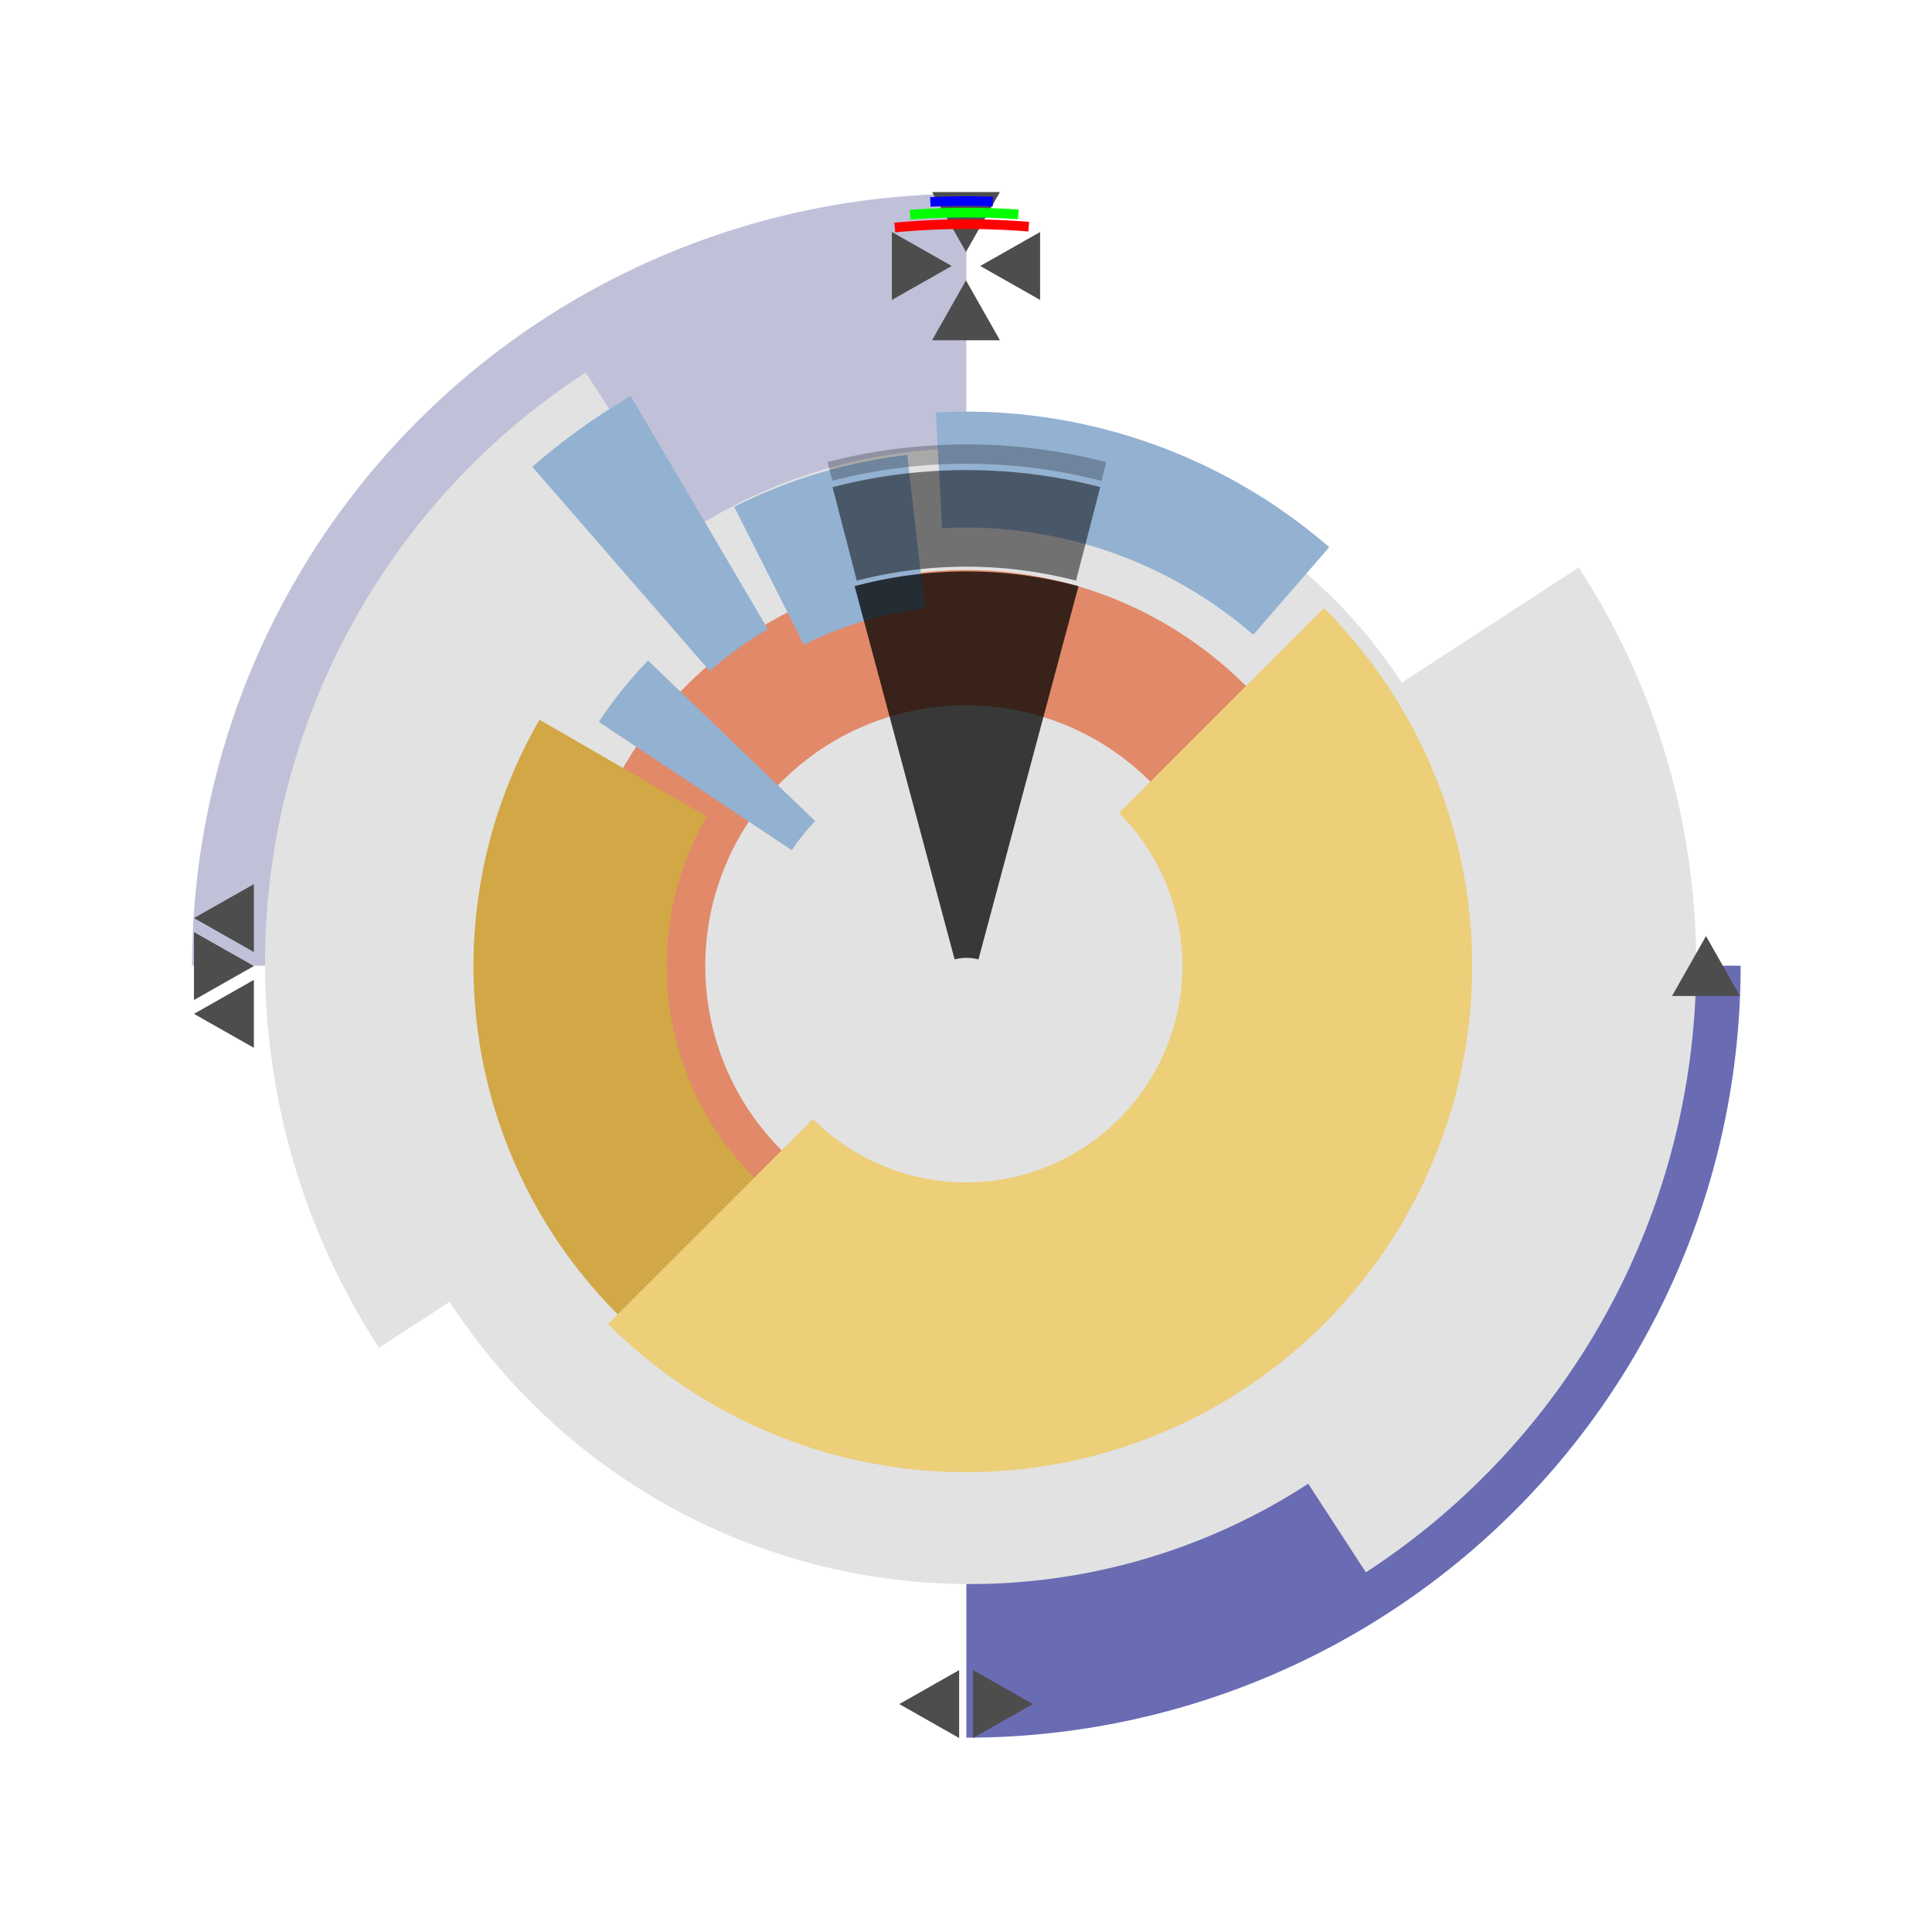 <?xml version="1.0" encoding="UTF-8" standalone="no"?>
<!-- Created with Inkscape (http://www.inkscape.org/) -->
<svg
   xmlns:dc="http://purl.org/dc/elements/1.1/"
   xmlns:cc="http://web.resource.org/cc/"
   xmlns:rdf="http://www.w3.org/1999/02/22-rdf-syntax-ns#"
   xmlns:svg="http://www.w3.org/2000/svg"
   xmlns="http://www.w3.org/2000/svg"
   xmlns:xlink="http://www.w3.org/1999/xlink"
   xmlns:sodipodi="http://sodipodi.sourceforge.net/DTD/sodipodi-0.dtd"
   xmlns:inkscape="http://www.inkscape.org/namespaces/inkscape"
   width="100"
   height="100"
   id="svg-main"
   sodipodi:version="0.32"
   inkscape:version="0.45.1"
   version="1.0"
   sodipodi:docbase="/home/bitlooter/Documents/No more IE hacks/svg/themes/webport"
   sodipodi:docname="mainX4.svg"
   inkscape:output_extension="org.inkscape.output.svg.inkscape"
   onload="startClock()">
  <script
     type="text/ecmascript"
     id="script3">
	
	function gup( name )
	{
	  name = name.replace(/[\[]/,&quot;\\\[&quot;).replace(/[\]]/,&quot;\\\]&quot;);
	  var regexS = &quot;[\\?&amp;]&quot;+name+&quot;=([^&amp;#]*)&quot;;
	  var regex = new RegExp( regexS );
	  var results = regex.exec( window.location.href );
	  if( results == null )
	    return &quot;&quot;;
	  else
	    return results[1];
	}

	  var second_hand;
	  var minute_hand;
	  var hour_hand;
	  
	  var second_hand_shadow;
	  var minute_hand_shadow;
	  var hour_hand_shadow;
          var clockID = 0;
	  
		// please keep these lines on when you copy the source
		// made by: Nicolas - http://www.javascript-page.com

		

		function updateClock() {		

			var tDate = new Date();
			
			//move 6 degrees every second
			second_hand.setAttribute(&quot;transform&quot;, &quot;rotate(&quot;+((6*tDate.getSeconds())-90)+&quot;,50,50)&quot;);
			second_hand_shadow.setAttribute(&quot;transform&quot;, &quot;rotate(&quot;+((6*tDate.getSeconds())-90)+&quot;,50,50)&quot;);
			
			//smooth-out the rotation of the minute hand: rotate .1 of a degree every second
			minute_rotate_angle = ((6*tDate.getMinutes())-90)+(.1*tDate.getSeconds());
			minute_hand.setAttribute(&quot;transform&quot;, &quot;rotate(&quot;+minute_rotate_angle+&quot;,50,50)&quot;);
			minute_hand_shadow.setAttribute(&quot;transform&quot;, &quot;rotate(&quot;+minute_rotate_angle+&quot;,50,50)&quot;);

			//smooth-out the rotation of the hour hand: rotate 0.008333333 of a degree every second
			hour_rotate_angle = ((30*tDate.getHours())-90)+(0.008333333*((tDate.getMinutes()*60)+tDate.getSeconds()));
			hour_hand.setAttribute(&quot;transform&quot;, &quot;rotate(&quot;+hour_rotate_angle+&quot;,50,50)&quot;);
			hour_hand_shadow.setAttribute(&quot;transform&quot;, &quot;rotate(&quot;+hour_rotate_angle+&quot;,50,50)&quot;);
		}

		function setSize(){
		   w = gup('w');
		   h = gup('h');
		   svgNode = document.getElementById('svg-main');
		   width   = Math.round(parseFloat(w)*parseFloat(svgNode.getAttribute('width')));
		   height  = Math.round(parseFloat(h)*parseFloat(svgNode.getAttribute('height')));

		   svgNode.setAttribute('width',width);
		   svgNode.setAttribute('height',height);

		   clock = document.getElementById('clock');
		   clock.setAttribute('transform','scale('+w+','+h+')');
		   //window.alert('width='+width);
		}
		function startClock() {
			setSize();
			var tDate = new Date();
		
			second_hand 	   = document.getElementById('layer-clock-second-hand');
			second_hand_shadow = document.getElementById('layer-clock-second-hand-shadow');

			minute_hand 	   = document.getElementById('layer-clock-minute-hand');
			minute_hand_shadow = document.getElementById('layer-clock-minute-hand-shadow');

			hour_hand 	   = document.getElementById('layer-clock-hour-hand');
			hour_hand_shadow   = document.getElementById('layer-clock-hour-hand-shadow');
			
			//initialize the clock
			second_hand.setAttribute(&quot;transform&quot;, &quot;rotate(&quot;+((6*tDate.getSeconds())-90)+&quot;,50,50)&quot;);
			second_hand_shadow.setAttribute(&quot;transform&quot;, &quot;rotate(&quot;+((6*tDate.getSeconds())-90)+&quot;,50,50)&quot;);
			
			//smooth-out the rotation of the minute hand: rotate .1 of a degree every second
			minute_rotate_angle = ((6*tDate.getMinutes())-90)+(.1*tDate.getSeconds());
			minute_hand.setAttribute(&quot;transform&quot;, &quot;rotate(&quot;+minute_rotate_angle+&quot;,50,50)&quot;);
			minute_hand_shadow.setAttribute(&quot;transform&quot;, &quot;rotate(&quot;+minute_rotate_angle+&quot;,50,50)&quot;);

			//smooth-out the rotation of the hour hand: rotate 0.008333333 of a degree every second
			hour_rotate_angle = ((30*tDate.getHours())-90)+(0.008333333*((tDate.getMinutes()*60)+tDate.getSeconds()));
			hour_hand.setAttribute(&quot;transform&quot;, &quot;rotate(&quot;+hour_rotate_angle+&quot;,50,50)&quot;);
			hour_hand_shadow.setAttribute(&quot;transform&quot;, &quot;rotate(&quot;+hour_rotate_angle+&quot;,50,50)&quot;);

			clockID = window.setInterval(&quot;updateClock()&quot;, 1000);
			
			//make frame dragable
		        //addHandle(document.getElementsByTagName('body').item(0), window);
		}

		function killClock() {
			if(clockID) {
				clearInterval(clockID);
				clockID  = 0;
			}
	   }
	  </script>
<!-- clock-drop-shadow
  <defs
     id="defs-clock-drop-shadow">
    <linearGradient
       id="linearGradient2202">
      <stop
         style="stop-color:#000000;stop-opacity:1;"
         offset="0"
         id="stop2204" />
      <stop
         id="stop2200"
         offset="0.86259544"
         style="stop-color:#000000;stop-opacity:0.49803922;" />
      <stop
         style="stop-color:#000000;stop-opacity:0;"
         offset="1"
         id="stop2206" />
    </linearGradient>
    <radialGradient
       inkscape:collect="always"
       xlink:href="#linearGradient2202"
       id="radialGradient2208"
       cx="29.116467"
       cy="22.941767"
       fx="29.116467"
       fy="22.941767"
       r="19.174698"
       gradientTransform="matrix(0.944994,3.007559e-16,-4.476419e-16,0.65058,1.601592,8.016313)"
       gradientUnits="userSpaceOnUse" />
  </defs>--><!-- clock-face-->  <defs
     id="defs-clock-face">
    <linearGradient
       id="linearGradient2202">
      <stop
         style="stop-color:#cfd3d3;stop-opacity:1;"
         offset="0"
         id="stop2204" />
      <stop
         style="stop-color:#f7fcf9;stop-opacity:1;"
         offset="1"
         id="stop2206" />
    </linearGradient>
    <linearGradient
       inkscape:collect="always"
       xlink:href="#linearGradient2202"
       id="linearGradient3101"
       x1="10.442"
       y1="22.942"
       x2="47.791"
       y2="22.942"
       gradientUnits="userSpaceOnUse" />
  </defs>
<!-- clock-marks-->  <defs
     id="defs-clock-marks">
    <linearGradient
       id="linearGradient5989">
      <stop
         style="stop-color:#ffffff;stop-opacity:1;"
         offset="0"
         id="stop5991" />
      <stop
         id="stop2316"
         offset="0.565"
         style="stop-color:#bcbcbc;stop-opacity:1;" />
      <stop
         style="stop-color:#838383;stop-opacity:1;"
         offset="0.837"
         id="stop2318" />
      <stop
         style="stop-color:#3a3a3a;stop-opacity:1;"
         offset="1"
         id="stop5993" />
    </linearGradient>
    <linearGradient
       id="linearGradient3287">
      <stop
         style="stop-color:#ffffff;stop-opacity:1;"
         offset="0"
         id="stop3289" />
      <stop
         style="stop-color:#7f7f7f;stop-opacity:1;"
         offset="1"
         id="stop3291" />
    </linearGradient>
    <linearGradient
       id="linearGradient18">
      <stop
         style="stop-color:#a5adad;stop-opacity:1;"
         offset="0"
         id="stop20" />
      <stop
         style="stop-color:#e8f4ed;stop-opacity:1;"
         offset="1"
         id="stop22" />
    </linearGradient>
    <linearGradient
       id="linearGradient1529">
      <stop
         id="stop1531"
         offset="0"
         style="stop-color:#a5adad;stop-opacity:1;" />
      <stop
         id="stop1533"
         offset="1"
         style="stop-color:#e8f4ed;stop-opacity:1;" />
    </linearGradient>
  </defs>
<!-- clock-face-shadow-->  <defs
     id="defs-clock-face-shadow">
    <linearGradient
       id="linearGradient28">
      <stop
         style="stop-color:#ffffff;stop-opacity:0;"
         offset="0"
         id="stop30" />
      <stop
         id="stop2202"
         offset="0.788"
         style="stop-color:#7f7f7f;stop-opacity:0.498;" />
      <stop
         style="stop-color:#3f3f3f;stop-opacity:0.749;"
         offset="0.938"
         id="stop2205" />
      <stop
         style="stop-color:#000000;stop-opacity:1;"
         offset="1"
         id="stop34" />
    </linearGradient>
    <radialGradient
       inkscape:collect="always"
       xlink:href="#linearGradient2202"
       id="radialGradient2200"
       cx="28.226"
       cy="23.645"
       fx="28.226"
       fy="23.645"
       r="18.675"
       gradientTransform="matrix(1.068,2.242373e-32,7.881997e-33,0.726,-1.918,6.246)"
       gradientUnits="userSpaceOnUse" />
  </defs>
<!-- clock-glass-->  <defs
     id="defs-clock-glass">
    <linearGradient
       id="linearGradient38">
      <stop
         style="stop-color:#a5adad;stop-opacity:1;"
         offset="0"
         id="stop40" />
      <stop
         style="stop-color:#e8f4ed;stop-opacity:1;"
         offset="1"
         id="stop42" />
    </linearGradient>
  </defs>
<!-- clock-frame-->  <defs
     id="defs-clock-frame">
    <linearGradient
       id="linearGradient5754">
      <stop
         style="stop-color:#858585;stop-opacity:1;"
         offset="0"
         id="stop5756" />
      <stop
         id="stop5762"
         offset="0.718"
         style="stop-color:#979797;stop-opacity:1;" />
      <stop
         style="stop-color:#b3b3b3;stop-opacity:1;"
         offset="0.948"
         id="stop5764" />
      <stop
         style="stop-color:#f3f3f3;stop-opacity:1;"
         offset="1"
         id="stop5758" />
    </linearGradient>
    <linearGradient
       id="linearGradient3996">
      <stop
         style="stop-color:#666666;stop-opacity:1;"
         offset="0"
         id="stop3998" />
      <stop
         id="stop4877"
         offset="0.956"
         style="stop-color:#acacac;stop-opacity:1;" />
      <stop
         style="stop-color:#cfcfcf;stop-opacity:1;"
         offset="0.978"
         id="stop4879" />
      <stop
         style="stop-color:#f2f2f2;stop-opacity:1;"
         offset="1"
         id="stop4000" />
    </linearGradient>
    <linearGradient
       id="linearGradient55">
      <stop
         style="stop-color:#a5adad;stop-opacity:1;"
         offset="0"
         id="stop57" />
      <stop
         style="stop-color:#e8f4ed;stop-opacity:1;"
         offset="1"
         id="stop59" />
    </linearGradient>
    <radialGradient
       inkscape:collect="always"
       xlink:href="#linearGradient3996"
       id="radialGradient4002"
       cx="28.47"
       cy="23.587"
       fx="28.47"
       fy="23.587"
       r="19.189"
       gradientTransform="matrix(1,1.016444e-16,-8.254542e-17,0.681,-6.306154e-15,7.315)"
       gradientUnits="userSpaceOnUse" />
    <radialGradient
       inkscape:collect="always"
       xlink:href="#linearGradient5754"
       id="radialGradient5760"
       cx="29.983"
       cy="22.083"
       fx="29.983"
       fy="22.083"
       r="19.042"
       gradientTransform="matrix(1,0,0,0.686,0,7.197)"
       gradientUnits="userSpaceOnUse" />
  </defs>
<!-- clock-hour-hand-shadow-->  <defs
     id="defs-clock-hour-hand-shadow">
    <linearGradient
       id="linearGradient64">
      <stop
         style="stop-color:#a5adad;stop-opacity:1;"
         offset="0"
         id="stop66" />
      <stop
         style="stop-color:#e8f4ed;stop-opacity:1;"
         offset="1"
         id="stop68" />
    </linearGradient>
  </defs>
<!-- clock-hour-hand-->  <defs
     id="defs-clock-hour-hand">
    <linearGradient
       id="linearGradient71">
      <stop
         style="stop-color:#a5adad;stop-opacity:1;"
         offset="0"
         id="stop73" />
      <stop
         style="stop-color:#e8f4ed;stop-opacity:1;"
         offset="1"
         id="stop75" />
    </linearGradient>
    <linearGradient
       id="linearGradient77">
      <stop
         style="stop-color:#a5adad;stop-opacity:1;"
         offset="0"
         id="stop79" />
      <stop
         style="stop-color:#e8f4ed;stop-opacity:1;"
         offset="1"
         id="stop81" />
    </linearGradient>
    <linearGradient
       id="linearGradient1805">
      <stop
         id="stop1807"
         offset="0"
         style="stop-color:#a5adad;stop-opacity:1;" />
      <stop
         id="stop1809"
         offset="1"
         style="stop-color:#e8f4ed;stop-opacity:1;" />
    </linearGradient>
    <linearGradient
       id="linearGradient86">
      <stop
         id="stop88"
         offset="0"
         style="stop-color:#ffffff;stop-opacity:1;" />
      <stop
         id="stop90"
         offset="1"
         style="stop-color:#7f7f7f;stop-opacity:1;" />
    </linearGradient>
    <linearGradient
       id="linearGradient92">
      <stop
         id="stop94"
         offset="0"
         style="stop-color:#ffffff;stop-opacity:1;" />
      <stop
         style="stop-color:#bcbcbc;stop-opacity:1;"
         offset="0.565"
         id="stop96" />
      <stop
         id="stop98"
         offset="0.837"
         style="stop-color:#838383;stop-opacity:1;" />
      <stop
         id="stop100"
         offset="1"
         style="stop-color:#3a3a3a;stop-opacity:1;" />
    </linearGradient>
    <linearGradient
       gradientUnits="userSpaceOnUse"
       y2="22.942"
       x2="47.791"
       y1="22.942"
       x1="10.442"
       id="linearGradient102"
       xlink:href="#linearGradient2202"
       inkscape:collect="always" />
    <linearGradient
       id="linearGradient2065">
      <stop
         id="stop2067"
         offset="0"
         style="stop-color:#cfd3d3;stop-opacity:1;" />
      <stop
         id="stop2069"
         offset="1"
         style="stop-color:#f7fcf9;stop-opacity:1;" />
    </linearGradient>
  </defs>
<!-- clock-minute-hand-shadow-->  <defs
     id="defs-clock-minute-hand-shadow">
    <linearGradient
       id="linearGradient108">
      <stop
         style="stop-color:#a5adad;stop-opacity:1;"
         offset="0"
         id="stop110" />
      <stop
         style="stop-color:#e8f4ed;stop-opacity:1;"
         offset="1"
         id="stop112" />
    </linearGradient>
  </defs>
<!-- clock-minute-hand-->  <defs
     id="defs-clock-minute-hand">
    <linearGradient
       id="linearGradient115">
      <stop
         style="stop-color:#a5adad;stop-opacity:1;"
         offset="0"
         id="stop117" />
      <stop
         style="stop-color:#e8f4ed;stop-opacity:1;"
         offset="1"
         id="stop119" />
    </linearGradient>
    <linearGradient
       id="linearGradient121">
      <stop
         style="stop-color:#a5adad;stop-opacity:1;"
         offset="0"
         id="stop123" />
      <stop
         style="stop-color:#e8f4ed;stop-opacity:1;"
         offset="1"
         id="stop125" />
    </linearGradient>
    <linearGradient
       id="linearGradient127">
      <stop
         id="stop129"
         offset="0"
         style="stop-color:#a5adad;stop-opacity:1;" />
      <stop
         id="stop131"
         offset="1"
         style="stop-color:#e8f4ed;stop-opacity:1;" />
    </linearGradient>
    <linearGradient
       id="linearGradient133">
      <stop
         id="stop135"
         offset="0"
         style="stop-color:#ffffff;stop-opacity:1;" />
      <stop
         id="stop137"
         offset="1"
         style="stop-color:#7f7f7f;stop-opacity:1;" />
    </linearGradient>
    <linearGradient
       id="linearGradient139">
      <stop
         id="stop141"
         offset="0"
         style="stop-color:#ffffff;stop-opacity:1;" />
      <stop
         style="stop-color:#bcbcbc;stop-opacity:1;"
         offset="0.565"
         id="stop143" />
      <stop
         id="stop145"
         offset="0.837"
         style="stop-color:#838383;stop-opacity:1;" />
      <stop
         id="stop147"
         offset="1"
         style="stop-color:#3a3a3a;stop-opacity:1;" />
    </linearGradient>
    <linearGradient
       gradientUnits="userSpaceOnUse"
       y2="22.942"
       x2="47.791"
       y1="22.942"
       x1="10.442"
       id="linearGradient149"
       xlink:href="#linearGradient2202"
       inkscape:collect="always" />
    <linearGradient
       id="linearGradient151">
      <stop
         id="stop153"
         offset="0"
         style="stop-color:#cfd3d3;stop-opacity:1;" />
      <stop
         id="stop155"
         offset="1"
         style="stop-color:#f7fcf9;stop-opacity:1;" />
    </linearGradient>
  </defs>
<!-- clock-second-hand-shadow-->  <defs
     id="defs-clock-second-hand-shadow">
    <linearGradient
       id="linearGradient158">
      <stop
         style="stop-color:#a5adad;stop-opacity:1;"
         offset="0"
         id="stop160" />
      <stop
         style="stop-color:#e8f4ed;stop-opacity:1;"
         offset="1"
         id="stop162" />
    </linearGradient>
  </defs>
<!-- clock-second-hand-->  <defs
     id="defs-clock-second-hand">
    <linearGradient
       id="linearGradient165">
      <stop
         style="stop-color:#a5adad;stop-opacity:1;"
         offset="0"
         id="stop167" />
      <stop
         style="stop-color:#e8f4ed;stop-opacity:1;"
         offset="1"
         id="stop169" />
    </linearGradient>
    <linearGradient
       id="linearGradient171">
      <stop
         style="stop-color:#a5adad;stop-opacity:1;"
         offset="0"
         id="stop173" />
      <stop
         style="stop-color:#e8f4ed;stop-opacity:1;"
         offset="1"
         id="stop175" />
    </linearGradient>
    <linearGradient
       id="linearGradient177">
      <stop
         id="stop179"
         offset="0"
         style="stop-color:#a5adad;stop-opacity:1;" />
      <stop
         id="stop181"
         offset="1"
         style="stop-color:#e8f4ed;stop-opacity:1;" />
    </linearGradient>
    <linearGradient
       id="linearGradient183">
      <stop
         id="stop185"
         offset="0"
         style="stop-color:#ffffff;stop-opacity:1;" />
      <stop
         id="stop187"
         offset="1"
         style="stop-color:#7f7f7f;stop-opacity:1;" />
    </linearGradient>
    <linearGradient
       id="linearGradient189">
      <stop
         id="stop191"
         offset="0"
         style="stop-color:#ffffff;stop-opacity:1;" />
      <stop
         style="stop-color:#bcbcbc;stop-opacity:1;"
         offset="0.565"
         id="stop193" />
      <stop
         id="stop195"
         offset="0.837"
         style="stop-color:#838383;stop-opacity:1;" />
      <stop
         id="stop197"
         offset="1"
         style="stop-color:#3a3a3a;stop-opacity:1;" />
    </linearGradient>
    <linearGradient
       gradientUnits="userSpaceOnUse"
       y2="22.942"
       x2="47.791"
       y1="22.942"
       x1="10.442"
       id="linearGradient199"
       xlink:href="#linearGradient2202"
       inkscape:collect="always" />
    <linearGradient
       id="linearGradient201">
      <stop
         id="stop203"
         offset="0"
         style="stop-color:#cfd3d3;stop-opacity:1;" />
      <stop
         id="stop205"
         offset="1"
         style="stop-color:#f7fcf9;stop-opacity:1;" />
    </linearGradient>
  </defs>
<!--END -->  <sodipodi:namedview
     id="base"
     pagecolor="#ffffff"
     bordercolor="#666666"
     borderopacity="1.0"
     inkscape:pageopacity="0.0"
     inkscape:pageshadow="2"
     inkscape:zoom="4.98"
     inkscape:cx="54.790264"
     inkscape:cy="47.016161"
     inkscape:document-units="px"
     inkscape:current-layer="layer-clock-hour-hand"
     showguides="true"
     inkscape:guide-bbox="true"
     inkscape:window-width="1280"
     inkscape:window-height="725"
     inkscape:window-x="0"
     inkscape:window-y="25">
    <sodipodi:guide
       orientation="horizontal"
       position="50"
       id="guide1307" />
    <sodipodi:guide
       orientation="vertical"
       position="50"
       id="guide1309" />
    <sodipodi:guide
       orientation="horizontal"
       position="100"
       id="guide1311" />
    <sodipodi:guide
       orientation="vertical"
       position="0"
       id="guide1313" />
    <sodipodi:guide
       orientation="vertical"
       position="100"
       id="guide1315" />
    <sodipodi:guide
       orientation="horizontal"
       position="0"
       id="guide1317" />
    <sodipodi:guide
       orientation="horizontal"
       position="90.06"
       id="guide1319" />
    <sodipodi:guide
       orientation="vertical"
       position="10.04"
       id="guide1321" />
    <sodipodi:guide
       orientation="vertical"
       position="90.06"
       id="guide1323" />
    <sodipodi:guide
       orientation="horizontal"
       position="10.04"
       id="guide1325" />
  </sodipodi:namedview>
<!--                                            CLOCK BEGIN                                                      -->  <g
     id="clock">
<!-- clock-drop-shadow
  <g
     inkscape:label="Ebene 1"
     inkscape:groupmode="layer"
     id="layer-clock-drop-shadow">

  </g>
 --><!-- clock-face-->    <g
       inkscape:label="Ebene 1"
       inkscape:groupmode="layer"
       id="layer-clock-face">
      <path
         sodipodi:type="arc"
         style="opacity:1;fill:#696cb3;fill-opacity:1;fill-rule:nonzero;stroke:none;stroke-width:3.1;stroke-linecap:square;stroke-linejoin:round;stroke-miterlimit:4;stroke-dasharray:none;stroke-dashoffset:0;stroke-opacity:1"
         id="path2400"
         sodipodi:cx="50.312157"
         sodipodi:cy="50.13047"
         sodipodi:rx="39.836605"
         sodipodi:ry="39.836605"
         d="M 90.149,50.13 A 39.837,39.837 0 0 1 50.312,89.967 L 50.312,50.13 z"
         sodipodi:start="0"
         sodipodi:end="1.5707963"
         transform="matrix(1.006,0,0,1.003,-0.595,-0.295)" />
      <path
         transform="matrix(1.006,0,0,1.003,-0.595,-0.295)"
         sodipodi:end="4.712389"
         sodipodi:start="3.1415927"
         d="M 10.476,50.13 A 39.837,39.837 0 0 1 50.312,10.294 L 50.312,50.13 z"
         sodipodi:ry="39.836605"
         sodipodi:rx="39.836605"
         sodipodi:cy="50.13047"
         sodipodi:cx="50.312157"
         id="path1329"
         style="opacity:1;fill:#c0c1d9;fill-opacity:1;fill-rule:nonzero;stroke:none;stroke-width:3.1;stroke-linecap:square;stroke-linejoin:round;stroke-miterlimit:4;stroke-dasharray:none;stroke-dashoffset:0;stroke-opacity:1"
         sodipodi:type="arc" />
      <path
         sodipodi:type="arc"
         style="opacity:1;fill:#e2e2e2;fill-opacity:1;fill-rule:nonzero;stroke:none;stroke-width:0.5;stroke-linecap:butt;stroke-linejoin:miter;stroke-miterlimit:4;stroke-dasharray:none;stroke-dashoffset:0;stroke-opacity:1"
         id="path1409"
         sodipodi:cx="50.014656"
         sodipodi:cy="50.208622"
         sodipodi:rx="37.606098"
         sodipodi:ry="37.606098"
         d="M 50.015,12.603 A 37.606,37.606 0 0 1 87.621,50.209 L 50.015,50.209 z"
         sodipodi:start="4.712389"
         sodipodi:end="6.2831853"
         transform="matrix(0.545,0.838,-0.838,0.545,65.019,-19.407)" />
      <path
         sodipodi:end="8.6393798"
         sodipodi:start="6.0213859"
         d="M 81.053,41.892 A 32.133,32.133 0 0 1 27.293,72.93 L 50.015,50.209 z"
         sodipodi:ry="32.13316"
         sodipodi:rx="32.13316"
         sodipodi:cy="50.208622"
         sodipodi:cx="50.014656"
         id="path2284"
         style="opacity:1;fill:#e2e2e2;fill-opacity:1;fill-rule:nonzero;stroke:none;stroke-width:0.5;stroke-linecap:butt;stroke-linejoin:miter;stroke-miterlimit:4;stroke-dasharray:none;stroke-dashoffset:0;stroke-opacity:1"
         sodipodi:type="arc"
         transform="matrix(0.545,0.838,-0.838,0.545,65.019,-19.407)" />
      <path
         transform="matrix(0.545,0.838,-0.838,0.545,65.019,-19.407)"
         sodipodi:end="4.9741884"
         sodipodi:start="2.8797933"
         d="M 24.253,57.111 A 26.67,26.67 0 0 1 56.917,24.447 L 50.015,50.209 z"
         sodipodi:ry="26.669918"
         sodipodi:rx="26.669918"
         sodipodi:cy="50.208622"
         sodipodi:cx="50.014656"
         id="path4032"
         style="opacity:1;fill:#e2e2e2;fill-opacity:1;fill-rule:nonzero;stroke:none;stroke-width:0.5;stroke-linecap:butt;stroke-linejoin:miter;stroke-miterlimit:4;stroke-dasharray:none;stroke-dashoffset:0;stroke-opacity:1"
         sodipodi:type="arc" />
      <path
         sodipodi:type="arc"
         style="opacity:1;fill:#e2e2e2;fill-opacity:1;fill-rule:nonzero;stroke:none;stroke-width:0.5;stroke-linecap:butt;stroke-linejoin:miter;stroke-miterlimit:4;stroke-dasharray:none;stroke-dashoffset:0;stroke-opacity:1"
         id="path4907"
         sodipodi:cx="50.014656"
         sodipodi:cy="50.208622"
         sodipodi:rx="36.497738"
         sodipodi:ry="36.497738"
         d="M 50.015,86.706 A 36.498,36.498 0 0 1 13.517,50.209 L 50.015,50.209 z"
         sodipodi:start="1.5707963"
         sodipodi:end="3.1415927"
         transform="matrix(0.545,0.838,-0.838,0.545,65.019,-19.407)" />
    </g>
<!-- clock-marks-->    <g
       inkscape:label="Ebene 1"
       inkscape:groupmode="layer"
       id="layer-clock-marks">
      <path
         style="fill:#4d4d4d;fill-opacity:1;fill-rule:evenodd;stroke:none;stroke-width:1px;stroke-linecap:butt;stroke-linejoin:miter;stroke-opacity:1"
         d="M 13.14,54.235 C 13.14,54.235 10.04,52.477 10.04,52.477 L 13.14,50.719 L 13.14,54.235 z "
         id="path3252"
         sodipodi:nodetypes="cccc" />
      <path
         sodipodi:nodetypes="cccc"
         id="path5877"
         d="M 10.04,48.245 C 10.04,48.245 13.14,50.002 13.14,50.002 L 10.04,51.761 L 10.04,48.245 z "
         style="fill:#4d4d4d;fill-opacity:1;fill-rule:evenodd;stroke:none;stroke-width:1px;stroke-linecap:butt;stroke-linejoin:miter;stroke-opacity:1" />
      <path
         style="fill:#4d4d4d;fill-opacity:1;fill-rule:evenodd;stroke:none;stroke-width:1px;stroke-linecap:butt;stroke-linejoin:miter;stroke-opacity:1"
         d="M 13.14,49.277 C 13.14,49.277 10.04,47.52 10.04,47.52 L 13.14,45.762 L 13.14,49.277 z "
         id="path5879"
         sodipodi:nodetypes="cccc" />
      <path
         sodipodi:nodetypes="cccc"
         id="path5881"
         d="M 86.544,51.551 C 86.544,51.551 88.302,48.451 88.302,48.451 L 90.06,51.551 L 86.544,51.551 z "
         style="fill:#4d4d4d;fill-opacity:1;fill-rule:evenodd;stroke:none;stroke-width:1px;stroke-linecap:butt;stroke-linejoin:miter;stroke-opacity:1" />
      <path
         style="fill:#4d4d4d;fill-opacity:1;fill-rule:evenodd;stroke:none;stroke-width:1px;stroke-linecap:butt;stroke-linejoin:miter;stroke-opacity:1"
         d="M 49.646,89.96 C 49.646,89.96 46.546,88.202 46.546,88.202 L 49.646,86.444 L 49.646,89.96 z "
         id="path5883"
         sodipodi:nodetypes="cccc" />
      <path
         sodipodi:nodetypes="cccc"
         id="path5885"
         d="M 50.361,86.444 C 50.361,86.444 53.461,88.201 53.461,88.201 L 50.361,89.96 L 50.361,86.444 z "
         style="fill:#4d4d4d;fill-opacity:1;fill-rule:evenodd;stroke:none;stroke-width:1px;stroke-linecap:butt;stroke-linejoin:miter;stroke-opacity:1" />
      <path
         style="fill:#4d4d4d;fill-opacity:1;fill-rule:evenodd;stroke:none;stroke-width:1px;stroke-linecap:butt;stroke-linejoin:miter;stroke-opacity:1"
         d="M 53.836,15.525 C 53.836,15.525 50.736,13.767 50.736,13.767 L 53.836,12.009 L 53.836,15.525 z "
         id="path5887"
         sodipodi:nodetypes="cccc" />
      <path
         sodipodi:nodetypes="cccc"
         id="path5889"
         d="M 48.242,17.613 C 48.242,17.613 49.999,14.513 49.999,14.513 L 51.758,17.613 L 48.242,17.613 z "
         style="fill:#4d4d4d;fill-opacity:1;fill-rule:evenodd;stroke:none;stroke-width:1px;stroke-linecap:butt;stroke-linejoin:miter;stroke-opacity:1" />
      <path
         style="fill:#4d4d4d;fill-opacity:1;fill-rule:evenodd;stroke:none;stroke-width:1px;stroke-linecap:butt;stroke-linejoin:miter;stroke-opacity:1"
         d="M 51.757,9.94 C 51.757,9.94 49.999,13.04 49.999,13.04 L 48.241,9.94 L 51.757,9.94 z "
         id="path5891"
         sodipodi:nodetypes="cccc" />
      <path
         sodipodi:nodetypes="cccc"
         id="path5893"
         d="M 46.163,12.009 C 46.163,12.009 49.263,13.767 49.263,13.767 L 46.163,15.525 L 46.163,12.009 z "
         style="fill:#4d4d4d;fill-opacity:1;fill-rule:evenodd;stroke:none;stroke-width:1px;stroke-linecap:butt;stroke-linejoin:miter;stroke-opacity:1" />
      <path
         sodipodi:open="true"
         sodipodi:end="5.7595865"
         sodipodi:start="2.0943951"
         d="M 41.503,64.718 A 16.995,16.995 0 1 1 64.718,41.503"
         sodipodi:ry="16.99472"
         sodipodi:rx="16.99472"
         sodipodi:cy="50"
         sodipodi:cx="50"
         id="path4885"
         style="opacity:1;fill:none;fill-opacity:1;fill-rule:nonzero;stroke:#e18969;stroke-width:7;stroke-linecap:butt;stroke-linejoin:miter;stroke-miterlimit:4;stroke-dasharray:none;stroke-dashoffset:0;stroke-opacity:1"
         sodipodi:type="arc" />
      <path
         sodipodi:open="true"
         sodipodi:end="3.6651914"
         sodipodi:start="1.0471976"
         d="M 60.246,67.746 A 20.491,20.491 0 0 1 32.254,39.754"
         sodipodi:ry="20.491404"
         sodipodi:rx="20.491404"
         sodipodi:cy="50"
         sodipodi:cx="50"
         id="path5760"
         style="opacity:1;fill:none;fill-opacity:1;fill-rule:nonzero;stroke:#d2a745;stroke-width:10;stroke-linecap:butt;stroke-linejoin:miter;stroke-miterlimit:4;stroke-dasharray:none;stroke-dashoffset:0;stroke-opacity:1"
         sodipodi:type="arc" />
      <path
         sodipodi:type="arc"
         style="opacity:1;fill:none;fill-opacity:1;fill-rule:nonzero;stroke:#edce79;stroke-width:15;stroke-linecap:butt;stroke-linejoin:miter;stroke-miterlimit:4;stroke-dasharray:none;stroke-dashoffset:0;stroke-opacity:1"
         id="path3137"
         sodipodi:cx="50"
         sodipodi:cy="50"
         sodipodi:rx="18.70042"
         sodipodi:ry="18.70042"
         d="M 63.223,36.777 A 18.7,18.7 0 1 1 36.777,63.223"
         sodipodi:start="5.4977871"
         sodipodi:end="8.6393798"
         sodipodi:open="true" />
      <path
         sodipodi:type="arc"
         style="opacity:1;fill:none;fill-opacity:1;fill-rule:nonzero;stroke:#93b1d1;stroke-width:6;stroke-linecap:butt;stroke-linejoin:miter;stroke-miterlimit:4;stroke-dasharray:none;stroke-dashoffset:0;stroke-opacity:1"
         id="path9254"
         sodipodi:cx="50"
         sodipodi:cy="50"
         sodipodi:rx="25.693787"
         sodipodi:ry="25.693787"
         d="M 48.602,24.344 A 25.694,25.694 0 0 1 66.834,30.589"
         sodipodi:start="4.6579409"
         sodipodi:end="5.42679"
         sodipodi:open="true" />
      <path
         sodipodi:open="true"
         sodipodi:end="4.5978881"
         sodipodi:start="4.2449009"
         d="M 39.805,29.804 A 22.624,22.624 0 0 1 47.415,27.525"
         sodipodi:ry="22.623528"
         sodipodi:rx="22.623528"
         sodipodi:cy="50"
         sodipodi:cx="50"
         id="path10129"
         style="opacity:1;fill:none;fill-opacity:1;fill-rule:nonzero;stroke:#93b1d1;stroke-width:8;stroke-linecap:butt;stroke-linejoin:miter;stroke-miterlimit:4;stroke-dasharray:none;stroke-dashoffset:0;stroke-opacity:1"
         sodipodi:type="arc" />
      <path
         sodipodi:type="arc"
         style="opacity:1;fill:none;fill-opacity:1;fill-rule:nonzero;stroke:#93b1d1;stroke-width:14;stroke-linecap:butt;stroke-linejoin:miter;stroke-miterlimit:4;stroke-dasharray:none;stroke-dashoffset:0;stroke-opacity:1"
         id="path10131"
         sodipodi:cx="50"
         sodipodi:cy="50"
         sodipodi:rx="27.228916"
         sodipodi:ry="27.228916"
         d="M 32.142,29.445 A 27.229,27.229 0 0 1 36.194,26.531"
         sodipodi:start="3.9970789"
         sodipodi:end="4.1806308"
         sodipodi:open="true" />
      <path
         sodipodi:open="true"
         sodipodi:end="3.9069447"
         sodipodi:start="3.7282946"
         d="M 35.989,40.686 A 16.824,16.824 0 0 1 37.867,38.344"
         sodipodi:ry="16.82415"
         sodipodi:rx="16.82415"
         sodipodi:cy="50"
         sodipodi:cx="50"
         id="path10133"
         style="opacity:1;fill:none;fill-opacity:1;fill-rule:nonzero;stroke:#93b1d1;stroke-width:12;stroke-linecap:butt;stroke-linejoin:miter;stroke-miterlimit:4;stroke-dasharray:none;stroke-dashoffset:0;stroke-opacity:1"
         sodipodi:type="arc" />
    </g>
<!-- clock-face-shadow-->    <g
       inkscape:label="Ebene 1"
       inkscape:groupmode="layer"
       id="layer-clock-face-shadow" />
<!-- clock-glass-->    <g
       inkscape:label="Ebene 1"
       inkscape:groupmode="layer"
       id="layer-clock-glass" />
<!-- clock-frame-->    <g
       inkscape:label="Ebene 1"
       inkscape:groupmode="layer"
       id="layer-clock-frame" />
<!-- clock-hour-hand-shadow-->    <g
       inkscape:label="Ebene 1"
       inkscape:groupmode="layer"
       id="layer-clock-hour-hand-shadow"
       transform="rotate(270,50,50)" />
<!-- clock-hour-hand-->    <g
       inkscape:label="Ebene 1"
       inkscape:groupmode="layer"
       id="layer-clock-hour-hand"
       transform="rotate(270,50,50)">
      <path
         sodipodi:type="arc"
         style="opacity:1;fill:none;fill-opacity:0.335;fill-rule:nonzero;stroke:#000000;stroke-width:20;stroke-linecap:butt;stroke-linejoin:miter;stroke-miterlimit:4;stroke-dasharray:none;stroke-dashoffset:0;stroke-opacity:0.753"
         id="path2152"
         sodipodi:cx="50.14904"
         sodipodi:cy="50.140839"
         sodipodi:rx="12.380955"
         sodipodi:ry="12.380955"
         d="M 62.108,46.936 A 12.381,12.381 0 0 1 62.108,53.345"
         sodipodi:start="6.0213859"
         sodipodi:end="6.5449847"
         sodipodi:open="true"
         transform="translate(-2.108,-0.112)" />
      <path
         sodipodi:open="true"
         sodipodi:end="6.315966"
         sodipodi:start="6.2380373"
         d="M 91.656,48.266 A 41.55,41.55 0 0 1 91.676,51.503"
         sodipodi:ry="41.549759"
         sodipodi:rx="41.549759"
         sodipodi:cy="50.140839"
         sodipodi:cx="50.14904"
         id="path10019"
         style="opacity:1;fill:none;fill-opacity:0.335;fill-rule:nonzero;stroke:#0000ff;stroke-width:0.5;stroke-linecap:butt;stroke-linejoin:miter;stroke-miterlimit:4;stroke-dasharray:none;stroke-dashoffset:0;stroke-opacity:1"
         sodipodi:type="arc"
         transform="translate(-2.108,-0.112)" />
    </g>
<!-- clock-minute-hand-shadow-->    <g
       inkscape:label="Ebene 1"
       inkscape:groupmode="layer"
       id="layer-clock-minute-hand-shadow"
       transform="rotate(270,50,50)" />
<!-- clock-minute-hand-->    <g
       inkscape:label="Ebene 1"
       inkscape:groupmode="layer"
       id="layer-clock-minute-hand"
       transform="rotate(270,50,50)">
      <path
         sodipodi:open="true"
         sodipodi:end="6.5362736"
         sodipodi:start="6.0294431"
         d="M 74.472,43.833 A 25.127,25.127 0 0 1 74.476,56.433"
         sodipodi:ry="25.127075"
         sodipodi:rx="25.127075"
         sodipodi:cy="50.140839"
         sodipodi:cx="50.14904"
         id="path3900"
         style="opacity:1;fill:none;fill-opacity:0.335;fill-rule:nonzero;stroke:#000000;stroke-width:5;stroke-linecap:butt;stroke-linejoin:miter;stroke-miterlimit:4;stroke-dasharray:none;stroke-dashoffset:0;stroke-opacity:0.502"
         sodipodi:type="arc"
         transform="translate(-2.108,-0.112)" />
      <path
         sodipodi:type="arc"
         style="opacity:1;fill:none;fill-opacity:0.335;fill-rule:nonzero;stroke:#00ff00;stroke-width:0.5;stroke-linecap:butt;stroke-linejoin:miter;stroke-miterlimit:4;stroke-dasharray:none;stroke-dashoffset:0;stroke-opacity:1"
         id="path9144"
         sodipodi:cx="50.14904"
         sodipodi:cy="50.140839"
         sodipodi:rx="40.952606"
         sodipodi:ry="40.952606"
         d="M 90.997,47.216 A 40.953,40.953 0 0 1 91.014,52.821"
         sodipodi:start="6.2116949"
         sodipodi:end="6.3486865"
         sodipodi:open="true"
         transform="translate(-2.108,-0.112)" />
    </g>
<!-- clock-second-hand-shadow-->    <g
       inkscape:label="Ebene 1"
       inkscape:groupmode="layer"
       id="layer-clock-second-hand-shadow"
       transform="rotate(270,50,50)" />
<!-- clock-second-hand-->    <g
       inkscape:label="Ebene 1"
       inkscape:groupmode="layer"
       id="layer-clock-second-hand"
       transform="rotate(270,50,50)">
      <path
         sodipodi:type="arc"
         style="opacity:1;fill:none;fill-opacity:0.335;fill-rule:nonzero;stroke:#000000;stroke-width:1;stroke-linecap:butt;stroke-linejoin:miter;stroke-miterlimit:4;stroke-dasharray:none;stroke-dashoffset:0;stroke-opacity:0.251"
         id="path4775"
         sodipodi:cx="50.14904"
         sodipodi:cy="50.140839"
         sodipodi:rx="28.455048"
         sodipodi:ry="28.455048"
         d="M 77.711,43.069 A 28.455,28.455 0 0 1 77.703,57.246"
         sodipodi:start="6.0320232"
         sodipodi:end="6.535539"
         sodipodi:open="true"
         transform="translate(-2.108,-0.112)" />
      <path
         sodipodi:open="true"
         sodipodi:end="6.3630594"
         sodipodi:start="6.1909777"
         d="M 90.333,46.425 A 40.355,40.355 0 0 1 90.376,53.361"
         sodipodi:ry="40.355453"
         sodipodi:rx="40.355453"
         sodipodi:cy="50.140839"
         sodipodi:cx="50.14904"
         id="path8269"
         style="opacity:1;fill:none;fill-opacity:0.335;fill-rule:nonzero;stroke:#ff0101;stroke-width:0.5;stroke-linecap:butt;stroke-linejoin:miter;stroke-miterlimit:4;stroke-dasharray:none;stroke-dashoffset:0;stroke-opacity:1"
         sodipodi:type="arc"
         transform="translate(-2.108,-0.112)" />
    </g>
  </g>
<!-- END--></svg>
